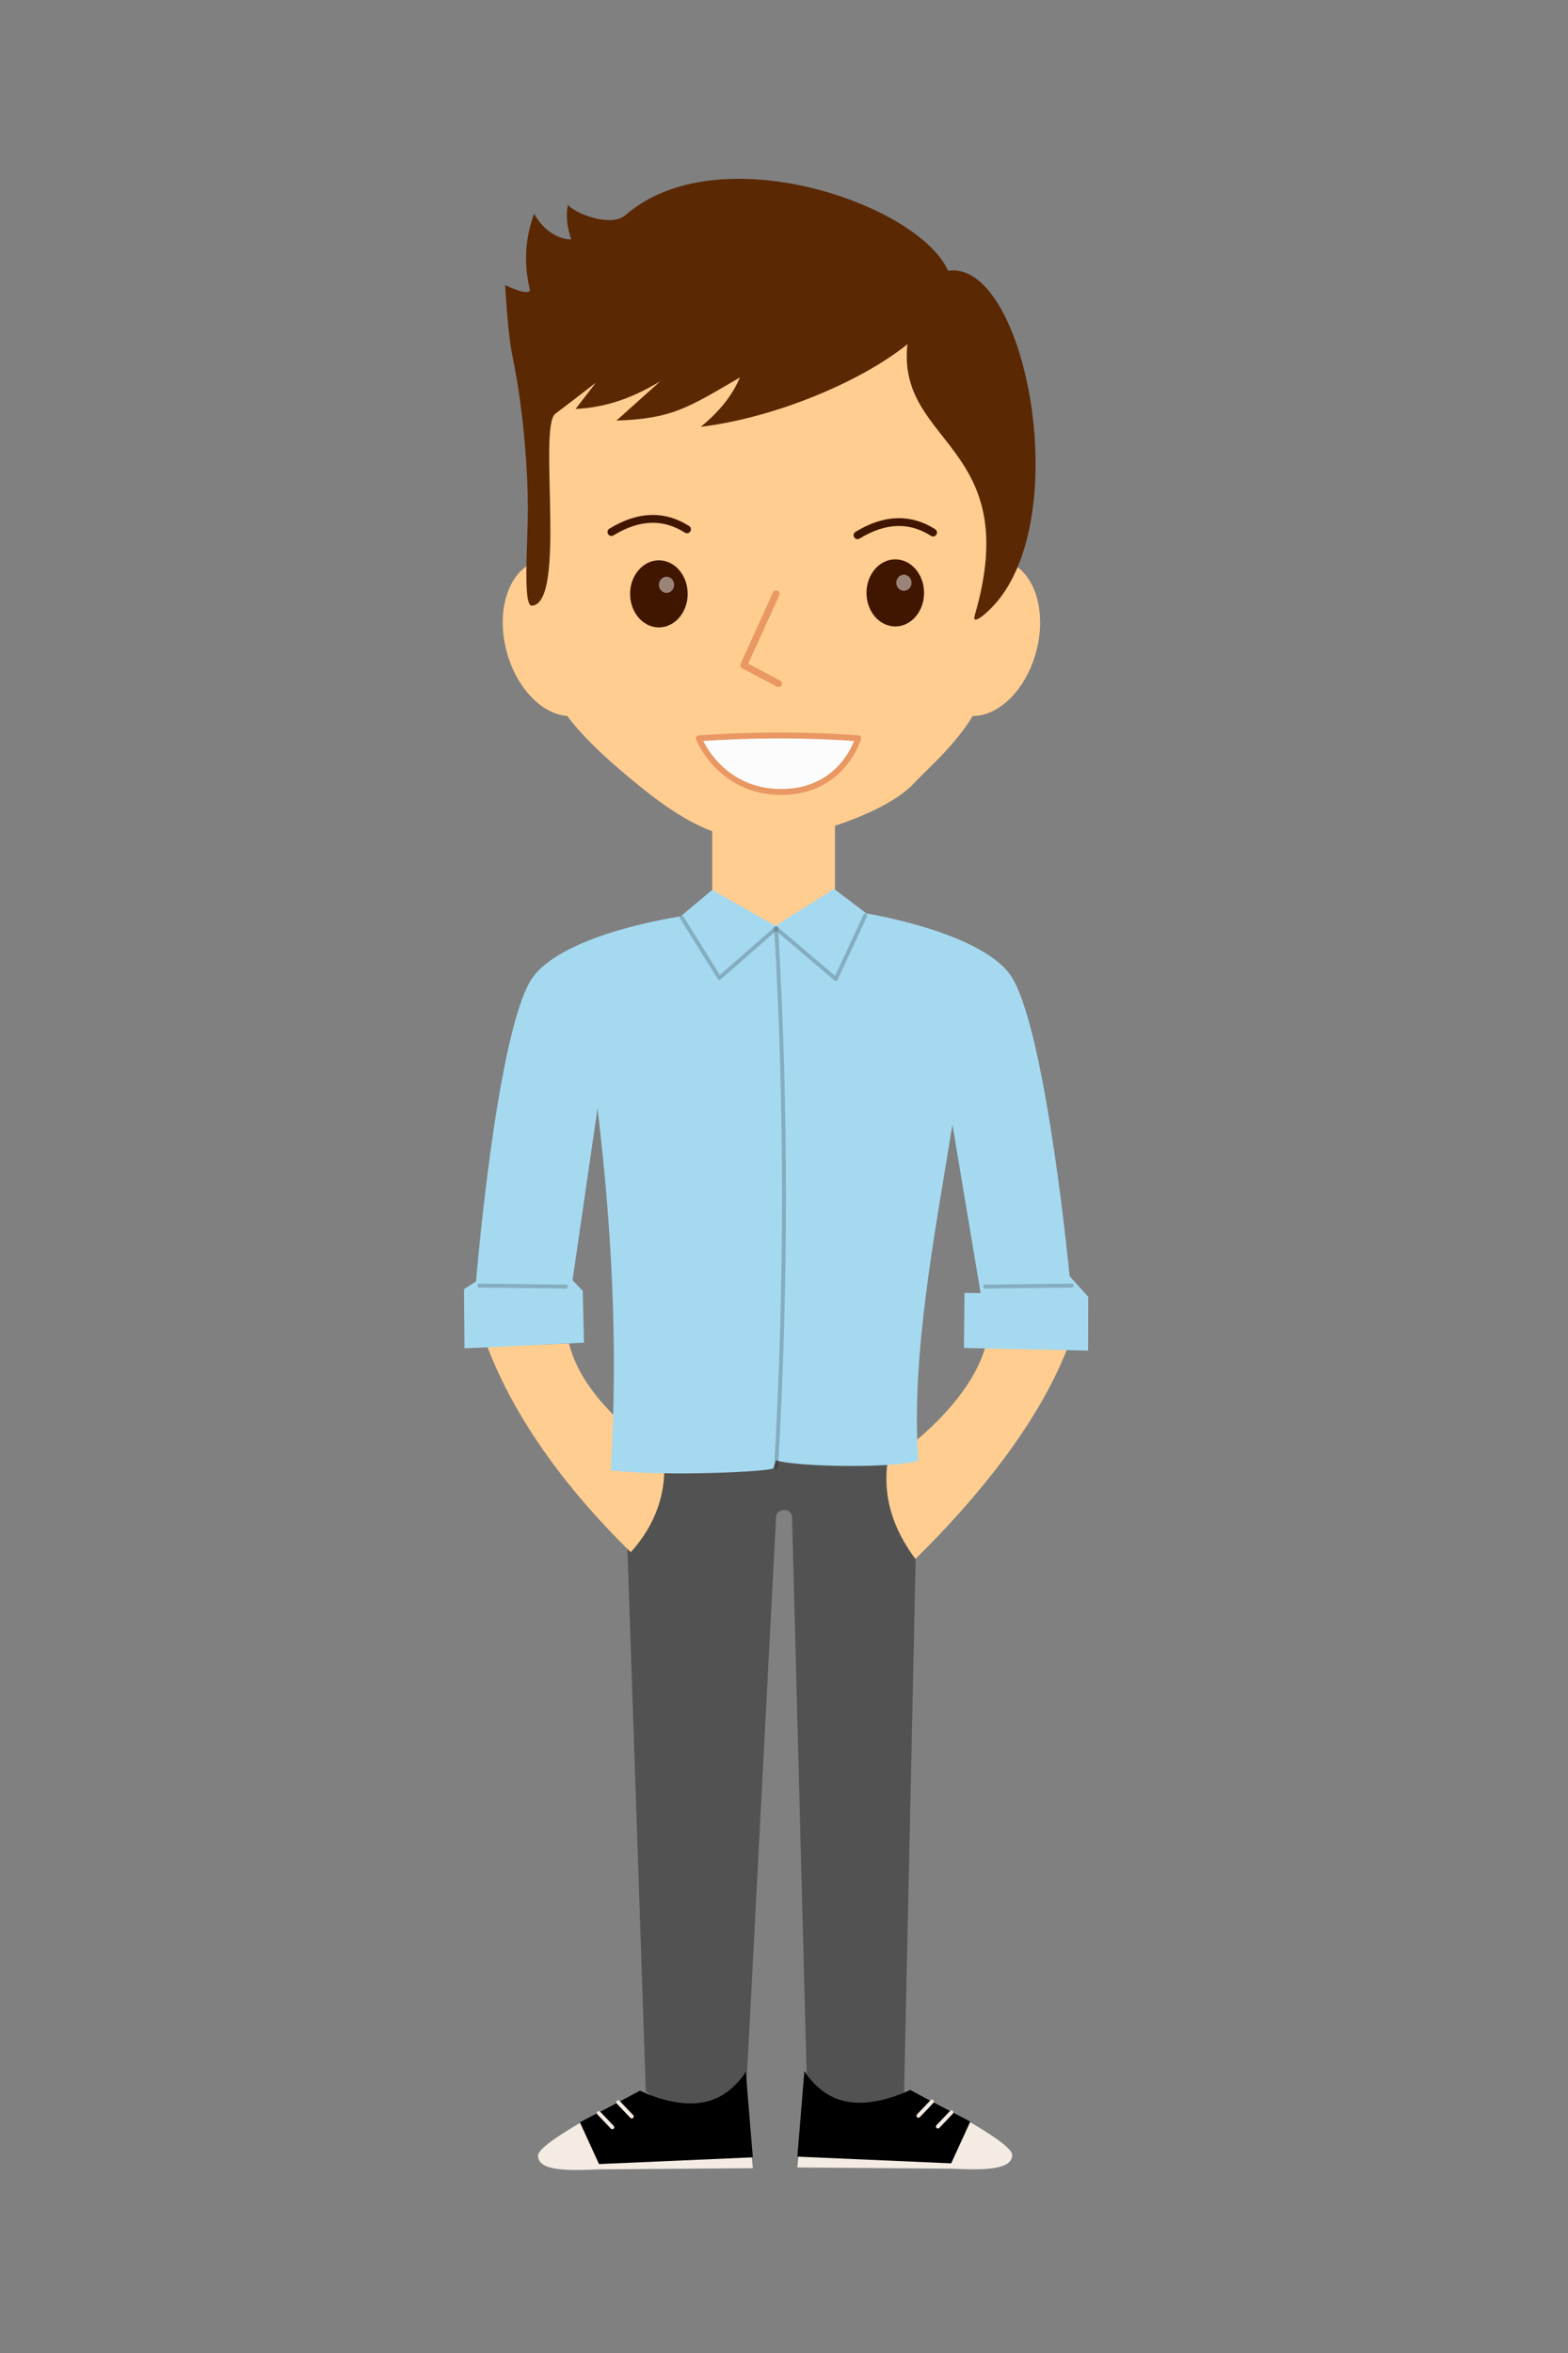 <?xml version="1.0" encoding="UTF-8" standalone="no"?><!DOCTYPE svg PUBLIC "-//W3C//DTD SVG 1.1//EN" "http://www.w3.org/Graphics/SVG/1.1/DTD/svg11.dtd"><svg width="100%" height="100%" viewBox="0 0 800 1200" version="1.1" xmlns="http://www.w3.org/2000/svg" xmlns:xlink="http://www.w3.org/1999/xlink" xml:space="preserve" xmlns:serif="http://www.serif.com/" style="fill-rule:evenodd;clip-rule:evenodd;stroke-linecap:round;stroke-linejoin:round;stroke-miterlimit:1.5;"><rect x="0" y="0" width="800" height="1200" fill="#808080" stroke="none"/><g id="instructor"><path d="M468.421,737.918l-150.075,0l11.157,328.659c14.72,11.082 31.06,16.891 50.511,12.566l15.964,-305.979c0.353,-3.832 8.152,-4.482 8.147,0.703l7.97,305.106c14.193,4.511 30.684,0.199 49.17,-11.765l7.156,-329.29Z" style="fill:#525252;"/><g><path d="M290.317,685.205l-41.703,1.484c14.575,38.203 41.471,73.885 73.21,104.939c13.054,-14.526 18.447,-30.923 16.867,-49.022c-26.585,-18.423 -43.384,-37.511 -48.374,-57.401Z" style="fill:#ffcd90;"/><path d="M503.118,685.461l41.703,1.484c-14.574,38.203 -46.052,77.051 -77.791,108.105c-11.664,-15.642 -16.585,-32.037 -14.221,-49.247c26.584,-18.423 45.319,-40.452 50.309,-60.342Z" style="fill:#ffcd90;"/></g><g><path d="M379.477,1058c-9.373,14.274 -23.862,21.413 -52.972,8.162c0,0 -51.8,25.769 -51.999,33.073c-0.205,7.56 13.264,7.99 30.933,7.118l78.656,-0.616l-4.618,-47.737Z" style="fill:#f4ebe3;"/><path d="M380.5,1056.55c-9.373,14.273 -24.885,22.861 -53.995,9.61l-30.65,16.177l9.763,21.307l78.477,-3.428l-3.595,-43.666Z"/><path d="M305.501,1077.64l6.891,7.225" style="fill:none;stroke:#f4ebe3;stroke-width:2px;"/><path d="M315.426,1072.14l6.891,7.225" style="fill:none;stroke:#f4ebe3;stroke-width:2px;"/></g><g><path d="M411.431,1057.64c9.373,14.274 23.863,21.413 52.973,8.162c0,0 51.8,25.769 51.998,33.073c0.206,7.56 -13.264,7.99 -30.933,7.118l-78.656,-0.616l4.618,-47.737Z" style="fill:#f4ebe3;"/><path d="M410.409,1056.19c9.373,14.273 24.885,22.861 53.995,9.61l30.649,16.177l-9.763,21.308l-78.477,-3.429l3.596,-43.666Z"/><path d="M485.407,1077.29l-6.891,7.226" style="fill:none;stroke:#f4ebe3;stroke-width:2px;"/><path d="M475.483,1071.78l-6.891,7.225" style="fill:none;stroke:#f4ebe3;stroke-width:2px;"/></g><g><rect x="363.381" y="415.166" width="62.622" height="64.823" style="fill:#ffcd90;"/><path d="M512.68,286.079c14.671,3.98 21.816,24.779 15.947,46.418c-5.87,21.64 -22.546,35.977 -37.217,31.998c-14.671,-3.979 -21.816,-24.779 -15.947,-46.418c5.87,-21.639 22.546,-35.977 37.217,-31.998Z" style="fill:#ffcd90;"/><path d="M274.478,286.082c14.669,-3.987 31.352,10.343 37.233,31.979c5.88,21.637 -1.256,42.439 -15.924,46.426c-14.669,3.987 -31.353,-10.343 -37.233,-31.979c-5.88,-21.637 1.255,-42.439 15.924,-46.426Z" style="fill:#ffcd90;"/><path d="M388.039,117.427c114.61,0.091 126.212,77.914 126.212,142.112c0,17.634 -1.383,50.607 -7.281,79.287c-6.352,30.892 -30.385,49.589 -40.678,60.649c-14.941,16.053 -57.599,29.02 -78.253,29.02c-24.758,0 -44.783,-13.243 -67.567,-32.413c-21.476,-18.07 -46.458,-41.126 -46.458,-72.277c0,-64.198 -11.151,-206.477 114.025,-206.378Z" style="fill:#ffcd90;"/><ellipse cx="336.169" cy="302.866" rx="14.687" ry="17.108" style="fill:#401600;"/><ellipse cx="456.774" cy="302.374" rx="14.687" ry="17.108" style="fill:#401600;"/><path d="M437.857,376.533c-27.149,-2.002 -54.267,-1.892 -81.341,0c0,0 10.694,27.353 42.09,27.353c31.395,0 39.251,-27.353 39.251,-27.353Z" style="fill:#fcfcfc;stroke:#e99763;stroke-width:3px;"/><path d="M311.951,271.326c14.232,-8.698 27.01,-8.72 38.554,-1.381" style="fill:none;stroke:#401600;stroke-width:4px;"/><path d="M437.505,272.961c14.232,-8.698 27.01,-8.72 38.554,-1.381" style="fill:none;stroke:#401600;stroke-width:4px;"/><path d="M395.978,302.889l-16.524,36.38l17.733,9.355" style="fill:none;stroke:#e99763;stroke-width:3.5px;"/><path d="M483.721,138.083c-15.291,-34.142 -117.311,-69.383 -164.46,-28.484c-8.907,7.726 -31.823,-3.723 -29.258,-5.981c-2.389,8.513 1.454,18.469 1.454,18.469c-5.941,0.16 -14.103,-4.193 -18.944,-13.094c-4.833,13.092 -5.261,26.104 -2.103,39.05c-0.946,3.107 -12.687,-2.633 -12.687,-2.633c0,0 1.398,24.92 3.457,34.787c6.241,29.915 8.125,61.047 8.125,79.342c0,17.634 -2.649,49.594 2.013,49.356c17.966,-0.919 3.131,-91.207 11.989,-97.871c9.316,-7.008 20.721,-15.874 20.721,-15.874l-10.371,13.421c17.023,-0.854 30.738,-6.59 43.225,-14.137l-22.364,20.06c28.278,-0.951 36.278,-6.411 63.021,-22.02c-3.237,7.407 -8.295,15.531 -19.986,25.196c37.659,-4.598 81.432,-22.787 105.422,-42.136c-5.617,51.551 59.893,50.918 34.296,138.454c-1.673,5.723 7.319,-1.98 12.093,-7.919c38.415,-47.791 12.751,-173.765 -25.643,-167.986Z" style="fill:#5b2804;"/></g><g><path d="M425.555,453.323l-29.945,18.849l-32.235,-18.345l-16.152,13.534c0,0 -63.283,9.102 -76.966,33.51c-17.392,31.024 -27.387,152.636 -27.387,152.636l-6.15,3.971l0.27,30.151l60.948,-2.87l-0.609,-26.39l-5.214,-5.52l12.748,-87.577c7.018,58.755 10.625,119.508 6.767,184.636c28.706,3.167 82.859,0.634 83.062,-1.24l1.286,-3.962c7.953,3.128 57.202,4.461 72.578,0.34c-3.925,-52.815 8.305,-115.312 17.391,-171.506l14.367,85.919l-8.195,-0.09l-0.327,28.071l63.387,1.349l0.058,-27.407l-9.509,-10.556c0,0 -11.526,-120.503 -28.799,-151.33c-13.37,-23.86 -74.842,-33.632 -74.842,-33.632l-16.532,-12.541Z" style="fill:#a5d9f0;"/><path d="M395.978,748.203c5.289,-91.393 5.42,-182.981 0,-274.78" style="fill:none;stroke:#000;stroke-opacity:0.2;stroke-width:2px;"/><path d="M502.649,656.144l44.173,-0.512" style="fill:none;stroke:#000;stroke-opacity:0.2;stroke-width:2px;"/><path d="M288.761,656.144l-44.253,-0.512" style="fill:none;stroke:#000;stroke-opacity:0.2;stroke-width:2px;"/><path d="M347.927,468.07l19.114,30.689l28.937,-25.336l30.448,25.874l15.031,-32.366" style="fill:none;stroke:#000;stroke-opacity:0.2;stroke-width:2px;"/></g></g><ellipse cx="340.065" cy="298.252" rx="3.896" ry="4.122" style="fill:#fff;fill-opacity:0.47;"/><ellipse cx="461.189" cy="297.202" rx="3.896" ry="4.122" style="fill:#fff;fill-opacity:0.47;"/></svg>